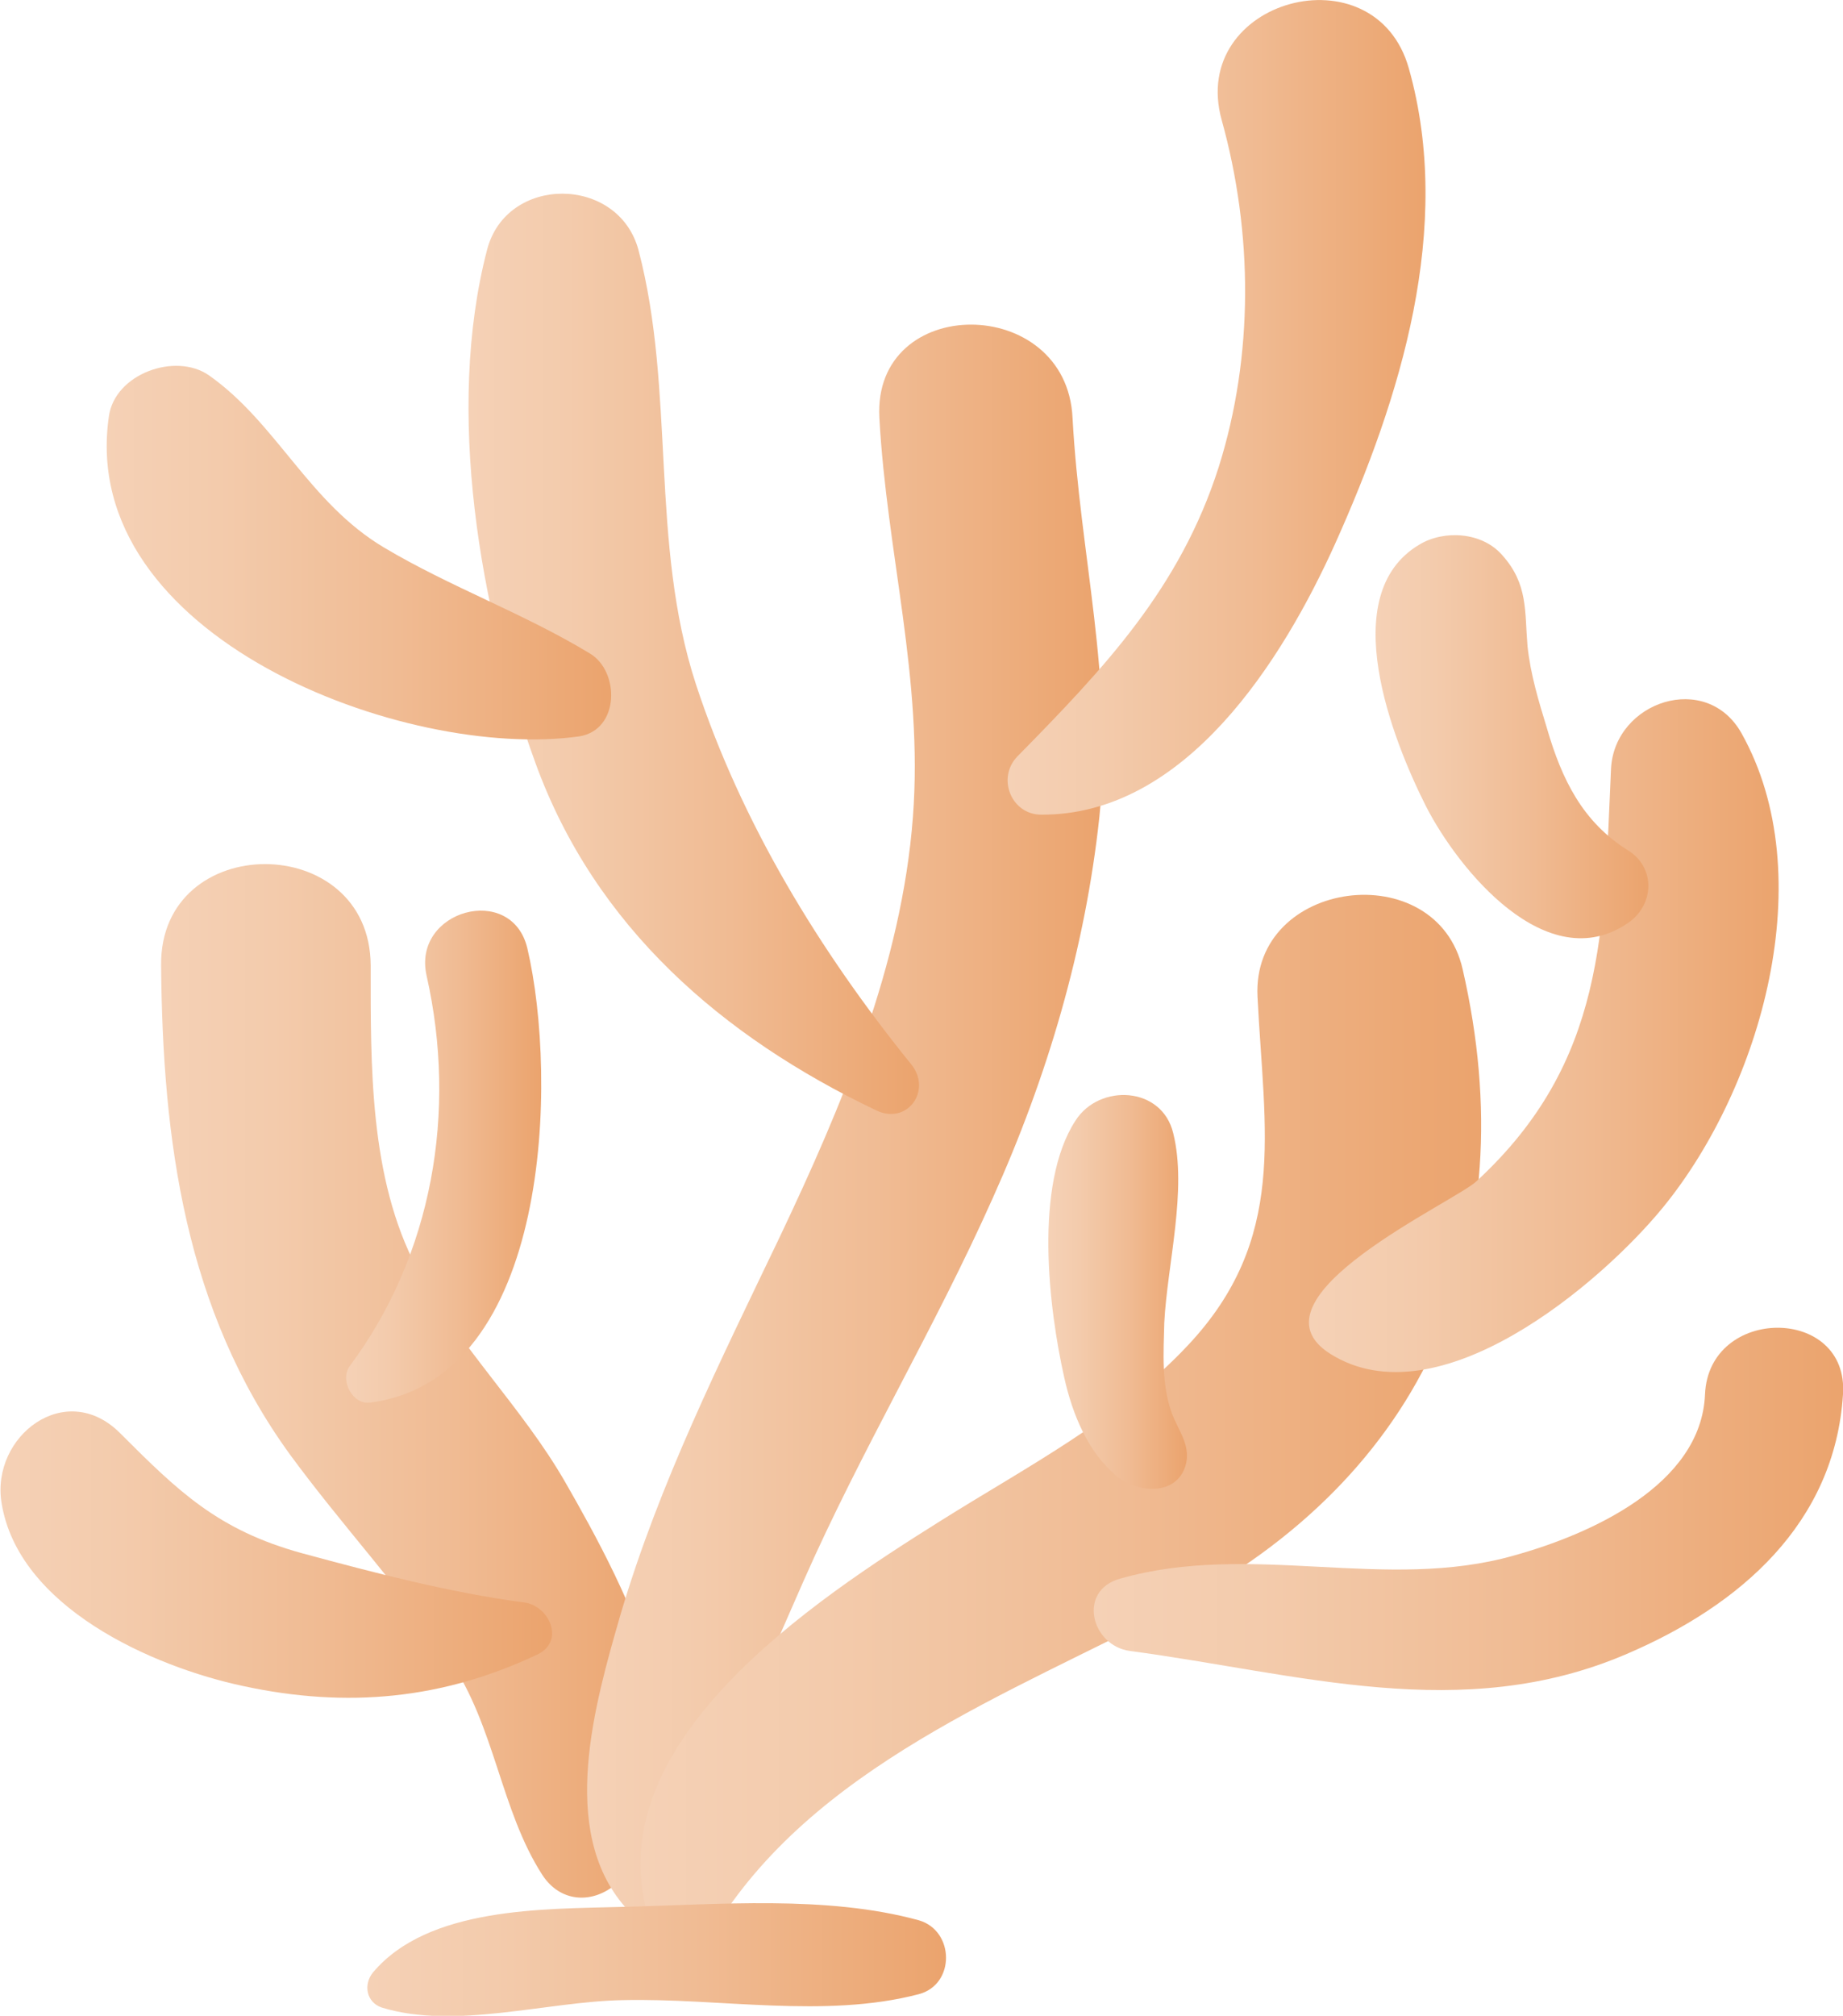 <?xml version="1.0" encoding="utf-8"?>
<!-- Generator: Adobe Illustrator 27.0.1, SVG Export Plug-In . SVG Version: 6.00 Build 0)  -->
<svg version="1.1" id="coral" xmlns="http://www.w3.org/2000/svg" xmlns:xlink="http://www.w3.org/1999/xlink" x="0px" y="0px"
	 viewBox="0 0 247.1 270.2" style="enable-background:new 0 0 247.1 270.2;" xml:space="preserve">
<style type="text/css">
	.st0{fill:url(#SVGID_1_);}
	.st1{fill:url(#SVGID_00000176027016234483697080000008712301543887818131_);}
	.st2{fill:url(#SVGID_00000115513508552810177670000007686516077330644894_);}
	.st3{fill:url(#SVGID_00000021100897564071498560000017498967780931122338_);}
	.st4{fill:url(#SVGID_00000078004430748473387850000007181949322260869819_);}
	.st5{fill:url(#SVGID_00000016059303610425257190000012898438484926688410_);}
	.st6{fill:url(#SVGID_00000033365046292052296400000005309475743878587826_);}
	.st7{fill:url(#SVGID_00000022559830878870144390000014235881703351323829_);}
	.st8{fill:url(#SVGID_00000098925972351664170000000005872123667559694995_);}
	.st9{fill:url(#SVGID_00000154407064249972491720000013062015044766883255_);}
	.st10{fill:url(#SVGID_00000168830199398388947130000002935555052603702927_);}
	.st11{fill:url(#SVGID_00000112629925362434406800000009752052754152339894_);}
	.st12{fill:url(#SVGID_00000093896933471388951130000004014357412296774812_);}
</style>
<linearGradient id="SVGID_1_" gradientUnits="userSpaceOnUse" x1="21.645" y1="808.12" x2="89.61" y2="808.12" gradientTransform="matrix(1 0 0 -1 0 993.251)">
	<stop  offset="0" style="stop-color:#F5D1B6"/>
	<stop  offset="0.22" style="stop-color:#F3CBAC"/>
	<stop  offset="0.58" style="stop-color:#F0BB93"/>
	<stop  offset="0.99" style="stop-color:#EBA46E"/>
</linearGradient>
<path class="st0" d="M82.4,252.7c16.2-13,1.2-40.4-6.6-54C70,188.6,61.4,180.4,55.9,170c-6.4-12.1-6.2-27.3-6.2-40.6
	c-0.1-18.1-28.3-18.1-28.1,0c0.2,23.4,3.2,46.2,17.3,65.6c6.9,9.4,14.8,17.9,21.4,27.5c6.1,9,6.8,20.1,12.4,28.8
	C75.1,255,79.3,255.2,82.4,252.7L82.4,252.7L82.4,252.7z"/>
<linearGradient id="SVGID_00000121246430728177943930000014302700599019344536_" gradientUnits="userSpaceOnUse" x1="46.379" y1="838.168" x2="72.526" y2="838.168" gradientTransform="matrix(1 0 0 -1 0 993.251)">
	<stop  offset="0" style="stop-color:#F5D1B6"/>
	<stop  offset="0.22" style="stop-color:#F3CBAC"/>
	<stop  offset="0.58" style="stop-color:#F0BB93"/>
	<stop  offset="0.99" style="stop-color:#EBA46E"/>
</linearGradient>
<path style="fill:url(#SVGID_00000121246430728177943930000014302700599019344536_);" d="M49.7,188c24.2-3.2,25.1-43.5,21-60.9
	c-2.1-8.8-15.5-5.1-13.5,3.7c4.1,18.2,0.8,37.4-10.3,52.3C45.5,185,47.3,188.4,49.7,188L49.7,188L49.7,188z"/>
<linearGradient id="SVGID_00000018952119961084446280000009663137331316410520_" gradientUnits="userSpaceOnUse" x1="0" y1="785" x2="74.032" y2="785" gradientTransform="matrix(1 0 0 -1 0 993.251)">
	<stop  offset="0" style="stop-color:#F5D1B6"/>
	<stop  offset="0.22" style="stop-color:#F3CBAC"/>
	<stop  offset="0.58" style="stop-color:#F0BB93"/>
	<stop  offset="0.99" style="stop-color:#EBA46E"/>
</linearGradient>
<path style="fill:url(#SVGID_00000018952119961084446280000009663137331316410520_);" d="M70.3,214.8c-9.9-1.3-20.2-4-29.8-6.6
	c-11.3-3.1-16.6-8.3-24.4-16.1c-7.3-7.3-17.3,0.4-15.9,9.3c2.2,14,20.2,22,32.4,24.6c13.9,3,26.8,1.8,39.6-4.3
	C75.8,219.8,73.5,215.2,70.3,214.8L70.3,214.8L70.3,214.8z"/>
<linearGradient id="SVGID_00000099647359720564472160000005525816683243217341_" gradientUnits="userSpaceOnUse" x1="78.71" y1="842.902" x2="147.799" y2="842.902" gradientTransform="matrix(1 0 0 -1 0 993.251)">
	<stop  offset="0" style="stop-color:#F5D1B6"/>
	<stop  offset="0.22" style="stop-color:#F3CBAC"/>
	<stop  offset="0.58" style="stop-color:#F0BB93"/>
	<stop  offset="0.99" style="stop-color:#EBA46E"/>
</linearGradient>
<path style="fill:url(#SVGID_00000099647359720564472160000005525816683243217341_);" d="M91.8,254.6c2.6-5,3.3-10.6,5.1-16
	c3-9.1,7-17.9,10.8-26.6c7.7-17.5,17.6-33.9,25.4-51.4c7.3-16.2,12.4-33.4,14.3-51.1c1.9-18.6-2.6-35.1-3.6-53.5
	c-0.8-16.6-26.8-16.7-25.9,0c1,18.2,5.9,35,4.5,53.5c-1.5,19.8-9.5,38.7-17.9,56.4c-7.9,16.5-16.1,32.9-21.3,50.5
	c-3.4,11.8-8.4,28.9,0.6,39.2C85.9,258,90.3,257.4,91.8,254.6L91.8,254.6L91.8,254.6z"/>
<linearGradient id="SVGID_00000049192014269095051690000001339365178671975823_" gradientUnits="userSpaceOnUse" x1="62.866" y1="905.51" x2="123.25" y2="905.51" gradientTransform="matrix(1 0 0 -1 0 993.251)">
	<stop  offset="0" style="stop-color:#F5D1B6"/>
	<stop  offset="0.22" style="stop-color:#F3CBAC"/>
	<stop  offset="0.58" style="stop-color:#F0BB93"/>
	<stop  offset="0.99" style="stop-color:#EBA46E"/>
</linearGradient>
<path style="fill:url(#SVGID_00000049192014269095051690000001339365178671975823_);" d="M122.2,142.7c-12.3-15.2-22.8-32.4-28.9-51
	c-6.2-19-2.7-39.2-7.7-58.2c-2.7-10-17.7-10.1-20.3,0c-5.6,21.5-1,48.2,6.5,68.8c8,22,25.1,36.7,45.6,46.5
	C121.6,150.9,125,146.2,122.2,142.7L122.2,142.7L122.2,142.7z"/>
<linearGradient id="SVGID_00000161590041407508165080000008543905568026527158_" gradientUnits="userSpaceOnUse" x1="14.195" y1="919.264" x2="81.912" y2="919.264" gradientTransform="matrix(1 0 0 -1 0 993.251)">
	<stop  offset="0" style="stop-color:#F5D1B6"/>
	<stop  offset="0.22" style="stop-color:#F3CBAC"/>
	<stop  offset="0.58" style="stop-color:#F0BB93"/>
	<stop  offset="0.99" style="stop-color:#EBA46E"/>
</linearGradient>
<path style="fill:url(#SVGID_00000161590041407508165080000008543905568026527158_);" d="M79.1,87.6c-8.9-5.4-18.7-8.9-27.6-14.2
	c-10.1-6-14.4-16.7-23.5-23.1c-4.5-3.1-12.6-0.2-13.4,5.5c-4.3,29.6,39.8,46.2,63.1,42.9C83.1,97.8,83.1,90,79.1,87.6L79.1,87.6
	L79.1,87.6z"/>
<linearGradient id="SVGID_00000112622281777695673560000007542408269712819332_" gradientUnits="userSpaceOnUse" x1="135.088" y1="938.628" x2="191.099" y2="938.628" gradientTransform="matrix(1 0 0 -1 0 993.251)">
	<stop  offset="0" style="stop-color:#F5D1B6"/>
	<stop  offset="0.22" style="stop-color:#F3CBAC"/>
	<stop  offset="0.58" style="stop-color:#F0BB93"/>
	<stop  offset="0.99" style="stop-color:#EBA46E"/>
</linearGradient>
<path style="fill:url(#SVGID_00000112622281777695673560000007542408269712819332_);" d="M139.6,109.2C159,109.3,172,88.4,179,72.9
	c8.8-19.6,15.9-42.4,9.9-63.7c-4.5-16.1-29.6-9.3-25.1,6.9c4.2,15.1,4.3,31.6-0.4,46.5c-5.2,16.3-15.4,27-27,38.8
	C133.6,104.3,135.6,109.2,139.6,109.2L139.6,109.2L139.6,109.2z"/>
<linearGradient id="SVGID_00000129920311303180917030000010930075592114233489_" gradientUnits="userSpaceOnUse" x1="85.779" y1="802.69" x2="198.503" y2="802.69" gradientTransform="matrix(1 0 0 -1 0 993.251)">
	<stop  offset="0" style="stop-color:#F5D1B6"/>
	<stop  offset="0.22" style="stop-color:#F3CBAC"/>
	<stop  offset="0.58" style="stop-color:#F0BB93"/>
	<stop  offset="0.99" style="stop-color:#EBA46E"/>
</linearGradient>
<path style="fill:url(#SVGID_00000129920311303180917030000010930075592114233489_);" d="M95.5,259c13.4-22.2,40-32,61.9-43.5
	c33.8-17.7,47.2-48.6,38.7-85.6c-3.5-15.3-28.3-12.1-27.5,3.7c0.9,18.1,4.1,32.5-9.4,46.8c-9.3,9.9-21.7,16.3-33,23.4
	c-16.9,10.6-47,30.2-39,54C88.4,261.6,93.3,262.5,95.5,259L95.5,259L95.5,259z"/>
<linearGradient id="SVGID_00000019662005340245608640000009327407695990121624_" gradientUnits="userSpaceOnUse" x1="175.539" y1="854.37" x2="238.516" y2="854.37" gradientTransform="matrix(1 0 0 -1 0 993.251)">
	<stop  offset="0" style="stop-color:#F5D1B6"/>
	<stop  offset="0.22" style="stop-color:#F3CBAC"/>
	<stop  offset="0.58" style="stop-color:#F0BB93"/>
	<stop  offset="0.99" style="stop-color:#EBA46E"/>
</linearGradient>
<path style="fill:url(#SVGID_00000019662005340245608640000009327407695990121624_);" d="M178.4,181.5c14.4,9,36.1-9.3,44.6-19.7
	c13.2-16.2,21.2-44.4,10.5-63.5c-4.7-8.4-17-4.3-17.5,4.7c-1,21.8-0.7,39.3-18,55.3C195.3,161,166.4,174,178.4,181.5L178.4,181.5
	L178.4,181.5z"/>
<linearGradient id="SVGID_00000175300232806621000540000017701911405758398888_" gradientUnits="userSpaceOnUse" x1="140.663" y1="820.106" x2="159.114" y2="820.106" gradientTransform="matrix(1 0 0 -1 0 993.251)">
	<stop  offset="0" style="stop-color:#F5D1B6"/>
	<stop  offset="0.22" style="stop-color:#F3CBAC"/>
	<stop  offset="0.58" style="stop-color:#F0BB93"/>
	<stop  offset="0.99" style="stop-color:#EBA46E"/>
</linearGradient>
<path style="fill:url(#SVGID_00000175300232806621000540000017701911405758398888_);" d="M158.9,196.6c0.9-2.7-0.9-4.8-1.8-7.2
	c-1.4-3.9-1.1-8.1-1-12.1c0.4-7.8,3.1-17.8,1.2-25.4c-1.5-6.3-9.9-6.7-13.1-1.7c-5.6,8.6-3.6,25.2-1.5,34.5
	c1.1,4.9,3.2,10.1,7.2,13.3C152.6,200.1,157.6,200.5,158.9,196.6L158.9,196.6L158.9,196.6z"/>
<linearGradient id="SVGID_00000149377750332103151120000007263513505305113221_" gradientUnits="userSpaceOnUse" x1="146.609" y1="790.999" x2="247.118" y2="790.999" gradientTransform="matrix(1 0 0 -1 0 993.251)">
	<stop  offset="0" style="stop-color:#F5D1B6"/>
	<stop  offset="0.22" style="stop-color:#F3CBAC"/>
	<stop  offset="0.58" style="stop-color:#F0BB93"/>
	<stop  offset="0.99" style="stop-color:#EBA46E"/>
</linearGradient>
<path style="fill:url(#SVGID_00000149377750332103151120000007263513505305113221_);" d="M151.5,221.3c22.6,3,44.5,9.9,66.6,0.4
	c15.2-6.5,27.9-17.5,29-34.8c0.8-11.9-18-11.9-18.5,0c-0.5,12.2-15.5,18.8-25.6,21.6c-17.2,4.9-35.2-1.9-52.8,3.1
	C144.4,213.2,146.3,220.6,151.5,221.3L151.5,221.3L151.5,221.3z"/>
<linearGradient id="SVGID_00000022545427383892595410000012044804930673517459_" gradientUnits="userSpaceOnUse" x1="184.414" y1="894.542" x2="221.014" y2="894.542" gradientTransform="matrix(1 0 0 -1 0 993.251)">
	<stop  offset="0" style="stop-color:#F5D1B6"/>
	<stop  offset="0.22" style="stop-color:#F3CBAC"/>
	<stop  offset="0.58" style="stop-color:#F0BB93"/>
	<stop  offset="0.99" style="stop-color:#EBA46E"/>
</linearGradient>
<path style="fill:url(#SVGID_00000022545427383892595410000012044804930673517459_);" d="M218.3,114c-6.1-3.8-8.9-9.5-10.9-16.4
	c-1.1-3.6-2.2-7.2-2.6-11c-0.4-4.7,0.1-8.3-3.4-12.2c-2.7-3.1-7.8-3.4-11.1-1.4c-11.3,6.7-3.6,26.2,0.9,35.1
	c4.3,8.4,16.2,23.1,27.1,15.6C221.8,121.3,222,116.3,218.3,114L218.3,114L218.3,114z"/>
<linearGradient id="SVGID_00000102510689545457904410000002407947730874773910_" gradientUnits="userSpaceOnUse" x1="49.271" y1="730.611" x2="126.896" y2="730.611" gradientTransform="matrix(1 0 0 -1 0 993.251)">
	<stop  offset="0" style="stop-color:#F5D1B6"/>
	<stop  offset="0.22" style="stop-color:#F3CBAC"/>
	<stop  offset="0.58" style="stop-color:#F0BB93"/>
	<stop  offset="0.99" style="stop-color:#EBA46E"/>
</linearGradient>
<path style="fill:url(#SVGID_00000102510689545457904410000002407947730874773910_);" d="M51.2,269.1c9.8,3,22-0.8,32.3-1
	c13-0.3,27.1,2.5,39.7-0.8c4.9-1.3,4.8-8.5,0-9.9c-12.4-3.4-26.9-2.1-39.7-1.8c-10.7,0.3-26.1,0-33.5,8.8
	C48.7,266,49.1,268.4,51.2,269.1L51.2,269.1L51.2,269.1z"/>
</svg>

